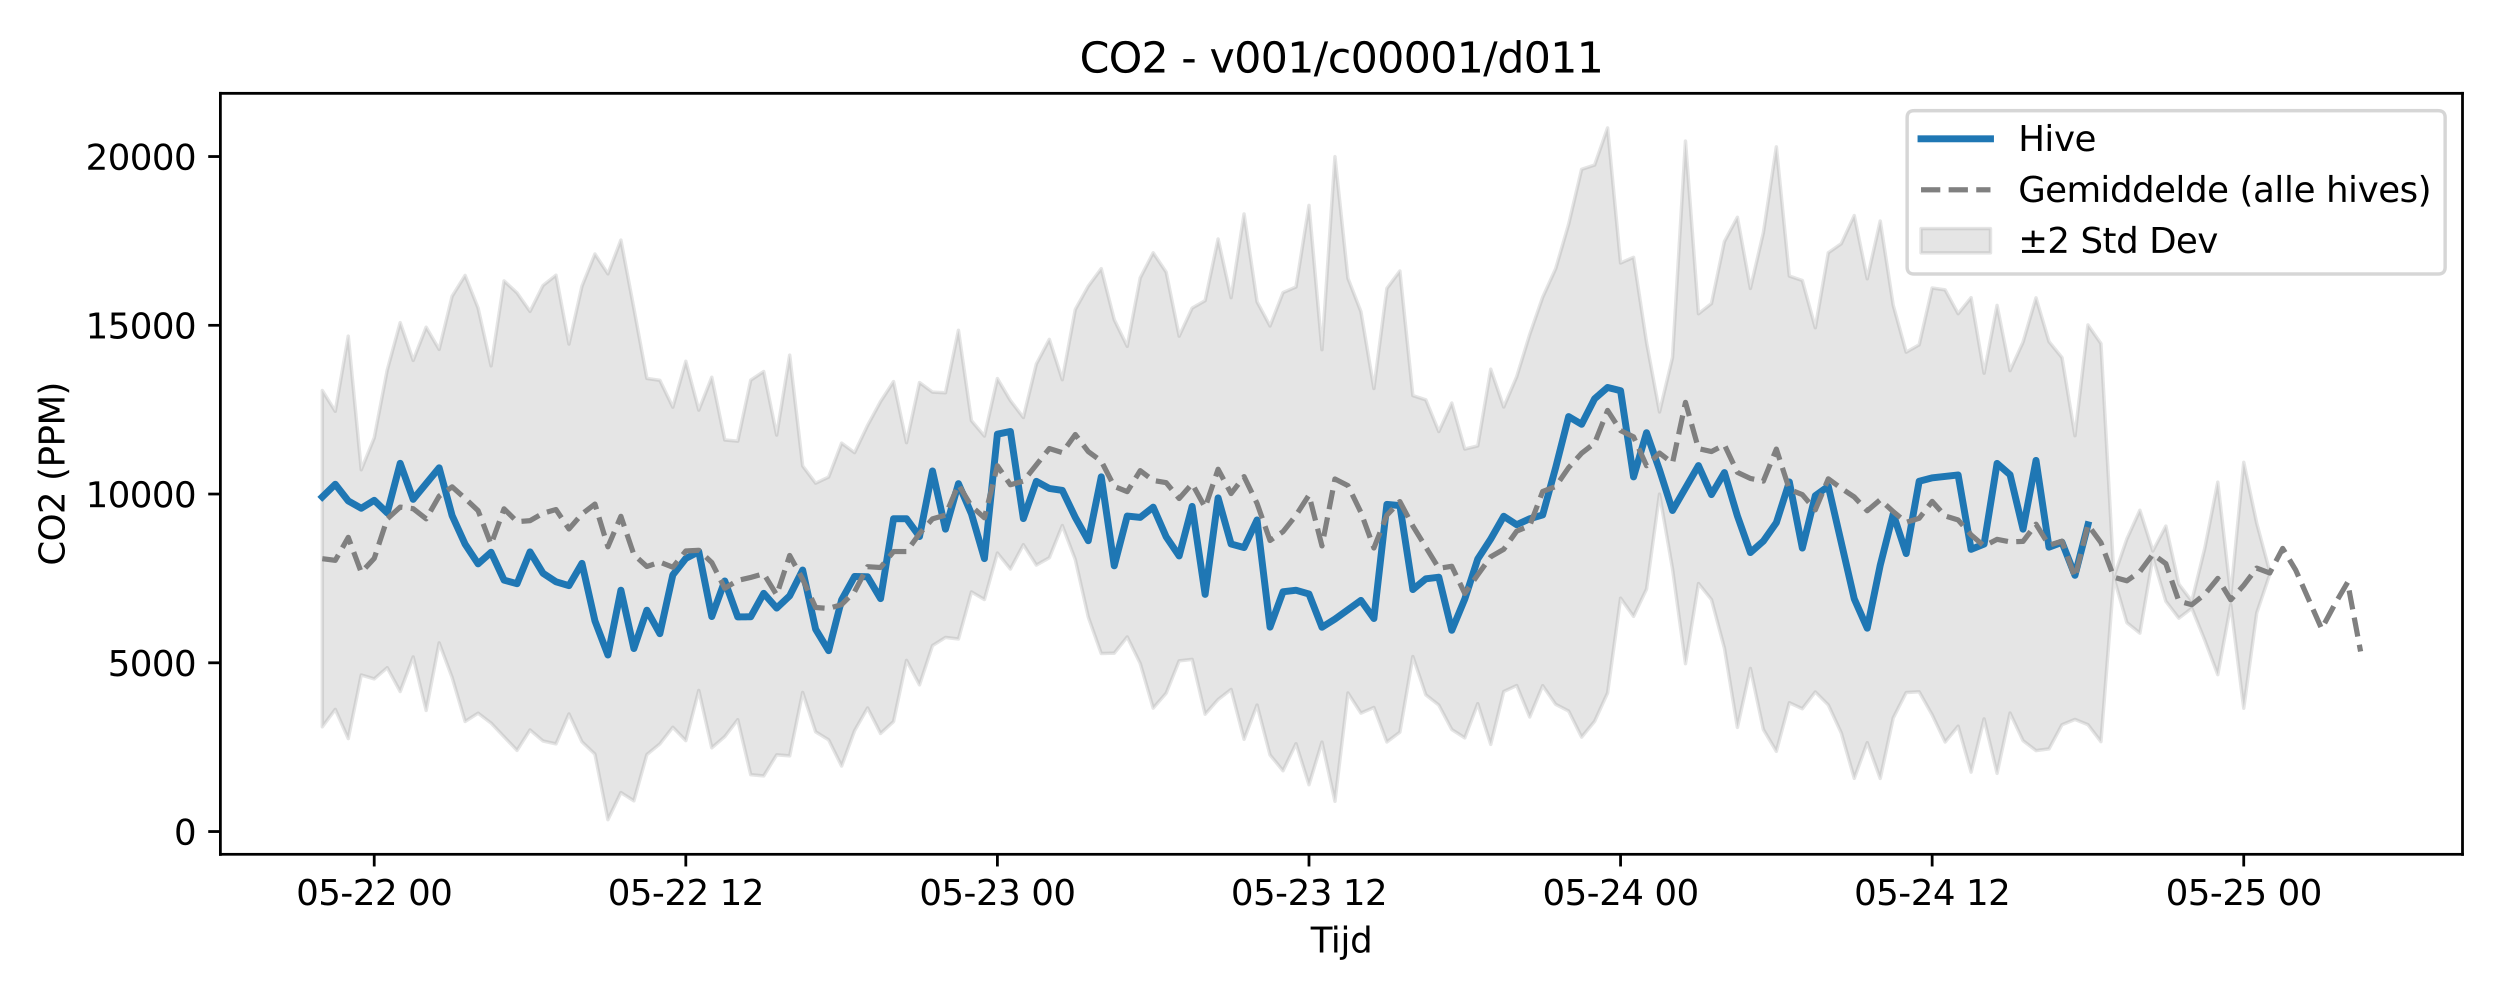 <?xml version="1.0" encoding="utf-8" standalone="no"?>
<!DOCTYPE svg PUBLIC "-//W3C//DTD SVG 1.1//EN"
  "http://www.w3.org/Graphics/SVG/1.1/DTD/svg11.dtd">
<svg xmlns:xlink="http://www.w3.org/1999/xlink" width="720pt" height="288pt" viewBox="0 0 720 288" xmlns="http://www.w3.org/2000/svg" version="1.1">
 <defs>
  <style type="text/css">*{stroke-linejoin: round; stroke-linecap: butt}</style>
 </defs>
 <g id="figure_1">
  <g id="patch_1">
   <path d="M 0 288 
L 720 288 
L 720 0 
L 0 0 
z
" style="fill: #ffffff"/>
  </g>
  <g id="axes_1">
   <g id="patch_2">
    <path d="M 63.47 246.04 
L 709.2 246.04 
L 709.2 26.88 
L 63.47 26.88 
z
" style="fill: #ffffff"/>
   </g>
   <g id="FillBetweenPolyCollection_1">
    <defs>
     <path id="m1adff0dd78" d="M 92.821 -175.531 
L 92.821 -78.671 
L 96.56 -83.704 
L 100.299 -75.28 
L 104.038 -93.603 
L 107.777 -92.474 
L 111.516 -95.704 
L 115.256 -88.832 
L 118.995 -98.805 
L 122.734 -83.381 
L 126.473 -102.851 
L 130.212 -92.892 
L 133.951 -80.215 
L 137.69 -82.6 
L 141.429 -79.746 
L 145.168 -75.806 
L 148.907 -71.879 
L 152.646 -77.77 
L 156.385 -74.588 
L 160.124 -73.757 
L 163.863 -82.393 
L 167.602 -74.367 
L 171.341 -70.794 
L 175.08 -51.922 
L 178.819 -59.736 
L 182.558 -57.352 
L 186.297 -70.682 
L 190.036 -73.752 
L 193.775 -78.546 
L 197.514 -74.696 
L 201.253 -89.16 
L 204.992 -72.623 
L 208.731 -75.848 
L 212.47 -80.729 
L 216.209 -64.885 
L 219.948 -64.534 
L 223.687 -70.606 
L 227.426 -70.311 
L 231.165 -88.585 
L 234.904 -77.234 
L 238.643 -74.918 
L 242.382 -67.379 
L 246.121 -77.561 
L 249.861 -84.107 
L 253.6 -76.758 
L 257.339 -80.193 
L 261.078 -97.823 
L 264.817 -90.753 
L 268.556 -102.062 
L 272.295 -104.413 
L 276.034 -103.967 
L 279.773 -117.516 
L 283.512 -115.334 
L 287.251 -128.72 
L 290.99 -124.115 
L 294.729 -131.13 
L 298.468 -125.253 
L 302.207 -127.374 
L 305.946 -136.649 
L 309.685 -126.833 
L 313.424 -110.297 
L 317.163 -99.789 
L 320.902 -99.887 
L 324.641 -104.56 
L 328.38 -96.937 
L 332.119 -84.067 
L 335.858 -88.368 
L 339.597 -97.671 
L 343.336 -98.095 
L 347.075 -82.301 
L 350.814 -86.532 
L 354.553 -89.443 
L 358.292 -75.077 
L 362.031 -84.943 
L 365.77 -70.569 
L 369.509 -66.021 
L 373.248 -73.811 
L 376.987 -61.994 
L 380.726 -74.276 
L 384.465 -57.217 
L 388.205 -88.426 
L 391.944 -82.622 
L 395.683 -84.246 
L 399.422 -74.307 
L 403.161 -77.131 
L 406.9 -98.934 
L 410.639 -87.881 
L 414.378 -84.935 
L 418.117 -77.892 
L 421.856 -75.486 
L 425.595 -85.343 
L 429.334 -73.614 
L 433.073 -88.835 
L 436.812 -90.568 
L 440.551 -81.504 
L 444.29 -90.526 
L 448.029 -85.151 
L 451.768 -83.223 
L 455.507 -75.711 
L 459.246 -80.262 
L 462.985 -88.435 
L 466.724 -115.727 
L 470.463 -110.481 
L 474.202 -118.349 
L 477.941 -145.697 
L 481.68 -124.224 
L 485.419 -96.854 
L 489.158 -119.948 
L 492.897 -115.328 
L 496.636 -101.324 
L 500.375 -78.5 
L 504.114 -95.487 
L 507.853 -77.907 
L 511.592 -71.615 
L 515.331 -85.613 
L 519.07 -83.876 
L 522.809 -88.714 
L 526.549 -84.982 
L 530.288 -76.927 
L 534.027 -63.832 
L 537.766 -74.112 
L 541.505 -63.802 
L 545.244 -81.213 
L 548.983 -88.549 
L 552.722 -88.763 
L 556.461 -82.133 
L 560.2 -74.3 
L 563.939 -78.859 
L 567.678 -65.63 
L 571.417 -80.968 
L 575.156 -65.281 
L 578.895 -82.646 
L 582.634 -74.686 
L 586.373 -71.826 
L 590.112 -72.318 
L 593.851 -79.274 
L 597.59 -80.8 
L 601.329 -79.29 
L 605.068 -74.401 
L 608.807 -121.565 
L 612.546 -108.666 
L 616.285 -105.657 
L 620.024 -127.446 
L 623.763 -114.843 
L 627.502 -109.959 
L 631.241 -112.826 
L 634.98 -103.618 
L 638.719 -93.692 
L 642.458 -113.854 
L 646.197 -84.024 
L 649.936 -111.465 
L 653.675 -122.534 
L 653.675 -123.423 
L 653.675 -123.423 
L 649.936 -137.297 
L 646.197 -154.86 
L 642.458 -116.649 
L 638.719 -149.142 
L 634.98 -130.092 
L 631.241 -114.87 
L 627.502 -119.782 
L 623.763 -136.488 
L 620.024 -129.315 
L 616.285 -141.048 
L 612.546 -132.794 
L 608.807 -121.932 
L 605.068 -189.071 
L 601.329 -194.421 
L 597.59 -162.509 
L 593.851 -185.016 
L 590.112 -189.607 
L 586.373 -202.223 
L 582.634 -189.466 
L 578.895 -181.244 
L 575.156 -200.057 
L 571.417 -180.513 
L 567.678 -202.275 
L 563.939 -197.65 
L 560.2 -204.522 
L 556.461 -205.061 
L 552.722 -188.7 
L 548.983 -186.578 
L 545.244 -200.111 
L 541.505 -224.345 
L 537.766 -207.702 
L 534.027 -225.922 
L 530.288 -217.811 
L 526.549 -215.208 
L 522.809 -193.611 
L 519.07 -207.219 
L 515.331 -208.5 
L 511.592 -245.71 
L 507.853 -220.992 
L 504.114 -204.922 
L 500.375 -225.43 
L 496.636 -218.44 
L 492.897 -200.582 
L 489.158 -197.637 
L 485.419 -247.381 
L 481.68 -185.048 
L 477.941 -169.343 
L 474.202 -189.403 
L 470.463 -213.897 
L 466.724 -212.252 
L 462.985 -251.158 
L 459.246 -240.471 
L 455.507 -239.238 
L 451.768 -223.418 
L 448.029 -210.61 
L 444.29 -202.378 
L 440.551 -191.649 
L 436.812 -179.508 
L 433.073 -170.775 
L 429.334 -181.683 
L 425.595 -159.59 
L 421.856 -158.675 
L 418.117 -171.934 
L 414.378 -163.715 
L 410.639 -172.85 
L 406.9 -174.068 
L 403.161 -209.95 
L 399.422 -204.952 
L 395.683 -176.105 
L 391.944 -198.254 
L 388.205 -207.861 
L 384.465 -242.881 
L 380.726 -187.279 
L 376.987 -228.859 
L 373.248 -205.356 
L 369.509 -203.739 
L 365.77 -194.116 
L 362.031 -201.096 
L 358.292 -226.389 
L 354.553 -202.268 
L 350.814 -219.178 
L 347.075 -201.416 
L 343.336 -199.268 
L 339.597 -191.182 
L 335.858 -209.63 
L 332.119 -215.194 
L 328.38 -207.966 
L 324.641 -188.249 
L 320.902 -195.934 
L 317.163 -210.632 
L 313.424 -205.586 
L 309.685 -198.877 
L 305.946 -178.644 
L 302.207 -190.266 
L 298.468 -183.154 
L 294.729 -167.751 
L 290.99 -172.658 
L 287.251 -178.978 
L 283.512 -162.413 
L 279.773 -166.862 
L 276.034 -192.885 
L 272.295 -174.883 
L 268.556 -175.073 
L 264.817 -177.836 
L 261.078 -160.501 
L 257.339 -178.107 
L 253.6 -172.365 
L 249.861 -165.47 
L 246.121 -157.635 
L 242.382 -160.382 
L 238.643 -150.612 
L 234.904 -148.842 
L 231.165 -153.807 
L 227.426 -185.73 
L 223.687 -162.692 
L 219.948 -181.012 
L 216.209 -178.515 
L 212.47 -160.952 
L 208.731 -161.293 
L 204.992 -179.355 
L 201.253 -169.874 
L 197.514 -183.955 
L 193.775 -170.736 
L 190.036 -178.473 
L 186.297 -179.017 
L 182.558 -199.168 
L 178.819 -218.86 
L 175.08 -209.129 
L 171.341 -214.854 
L 167.602 -205.565 
L 163.863 -188.914 
L 160.124 -208.742 
L 156.385 -205.779 
L 152.646 -198.317 
L 148.907 -203.648 
L 145.168 -207.104 
L 141.429 -182.628 
L 137.69 -199.283 
L 133.951 -208.687 
L 130.212 -202.689 
L 126.473 -187.372 
L 122.734 -193.764 
L 118.995 -184.204 
L 115.256 -195.085 
L 111.516 -181.394 
L 107.777 -161.899 
L 104.038 -152.706 
L 100.299 -191.201 
L 96.56 -169.536 
L 92.821 -175.531 
z
" style="stroke: #808080; stroke-opacity: 0.2"/>
    </defs>
    <g clip-path="url(#pdb50a39bcc)">
     <use xlink:href="#m1adff0dd78" x="0" y="288" style="fill: #808080; fill-opacity: 0.2; stroke: #808080; stroke-opacity: 0.2"/>
    </g>
   </g>
   <g id="matplotlib.axis_1">
    <g id="xtick_1">
     <g id="line2d_1">
      <defs>
       <path id="md7eea455eb" d="M 0 0 
L 0 3.5 
" style="stroke: #000000; stroke-width: 0.8"/>
      </defs>
      <g>
       <use xlink:href="#md7eea455eb" x="107.777" y="246.04" style="stroke: #000000; stroke-width: 0.8"/>
      </g>
     </g>
     <g id="text_1">
      <!-- 05-22 00 -->
      <g transform="translate(85.297 260.638) scale(0.1 -0.1)">
       <defs>
        <path id="DejaVuSans-30" d="M 2034 4250 
Q 1547 4250 1301 3770 
Q 1056 3291 1056 2328 
Q 1056 1369 1301 889 
Q 1547 409 2034 409 
Q 2525 409 2770 889 
Q 3016 1369 3016 2328 
Q 3016 3291 2770 3770 
Q 2525 4250 2034 4250 
z
M 2034 4750 
Q 2819 4750 3233 4129 
Q 3647 3509 3647 2328 
Q 3647 1150 3233 529 
Q 2819 -91 2034 -91 
Q 1250 -91 836 529 
Q 422 1150 422 2328 
Q 422 3509 836 4129 
Q 1250 4750 2034 4750 
z
" transform="scale(0.016)"/>
        <path id="DejaVuSans-35" d="M 691 4666 
L 3169 4666 
L 3169 4134 
L 1269 4134 
L 1269 2991 
Q 1406 3038 1543 3061 
Q 1681 3084 1819 3084 
Q 2600 3084 3056 2656 
Q 3513 2228 3513 1497 
Q 3513 744 3044 326 
Q 2575 -91 1722 -91 
Q 1428 -91 1123 -41 
Q 819 9 494 109 
L 494 744 
Q 775 591 1075 516 
Q 1375 441 1709 441 
Q 2250 441 2565 725 
Q 2881 1009 2881 1497 
Q 2881 1984 2565 2268 
Q 2250 2553 1709 2553 
Q 1456 2553 1204 2497 
Q 953 2441 691 2322 
L 691 4666 
z
" transform="scale(0.016)"/>
        <path id="DejaVuSans-2d" d="M 313 2009 
L 1997 2009 
L 1997 1497 
L 313 1497 
L 313 2009 
z
" transform="scale(0.016)"/>
        <path id="DejaVuSans-32" d="M 1228 531 
L 3431 531 
L 3431 0 
L 469 0 
L 469 531 
Q 828 903 1448 1529 
Q 2069 2156 2228 2338 
Q 2531 2678 2651 2914 
Q 2772 3150 2772 3378 
Q 2772 3750 2511 3984 
Q 2250 4219 1831 4219 
Q 1534 4219 1204 4116 
Q 875 4013 500 3803 
L 500 4441 
Q 881 4594 1212 4672 
Q 1544 4750 1819 4750 
Q 2544 4750 2975 4387 
Q 3406 4025 3406 3419 
Q 3406 3131 3298 2873 
Q 3191 2616 2906 2266 
Q 2828 2175 2409 1742 
Q 1991 1309 1228 531 
z
" transform="scale(0.016)"/>
        <path id="DejaVuSans-20" transform="scale(0.016)"/>
       </defs>
       <use xlink:href="#DejaVuSans-30"/>
       <use xlink:href="#DejaVuSans-35" transform="translate(63.623 0)"/>
       <use xlink:href="#DejaVuSans-2d" transform="translate(127.246 0)"/>
       <use xlink:href="#DejaVuSans-32" transform="translate(163.33 0)"/>
       <use xlink:href="#DejaVuSans-32" transform="translate(226.953 0)"/>
       <use xlink:href="#DejaVuSans-20" transform="translate(290.576 0)"/>
       <use xlink:href="#DejaVuSans-30" transform="translate(322.363 0)"/>
       <use xlink:href="#DejaVuSans-30" transform="translate(385.986 0)"/>
      </g>
     </g>
    </g>
    <g id="xtick_2">
     <g id="line2d_2">
      <g>
       <use xlink:href="#md7eea455eb" x="197.514" y="246.04" style="stroke: #000000; stroke-width: 0.8"/>
      </g>
     </g>
     <g id="text_2">
      <!-- 05-22 12 -->
      <g transform="translate(175.034 260.638) scale(0.1 -0.1)">
       <defs>
        <path id="DejaVuSans-31" d="M 794 531 
L 1825 531 
L 1825 4091 
L 703 3866 
L 703 4441 
L 1819 4666 
L 2450 4666 
L 2450 531 
L 3481 531 
L 3481 0 
L 794 0 
L 794 531 
z
" transform="scale(0.016)"/>
       </defs>
       <use xlink:href="#DejaVuSans-30"/>
       <use xlink:href="#DejaVuSans-35" transform="translate(63.623 0)"/>
       <use xlink:href="#DejaVuSans-2d" transform="translate(127.246 0)"/>
       <use xlink:href="#DejaVuSans-32" transform="translate(163.33 0)"/>
       <use xlink:href="#DejaVuSans-32" transform="translate(226.953 0)"/>
       <use xlink:href="#DejaVuSans-20" transform="translate(290.576 0)"/>
       <use xlink:href="#DejaVuSans-31" transform="translate(322.363 0)"/>
       <use xlink:href="#DejaVuSans-32" transform="translate(385.986 0)"/>
      </g>
     </g>
    </g>
    <g id="xtick_3">
     <g id="line2d_3">
      <g>
       <use xlink:href="#md7eea455eb" x="287.251" y="246.04" style="stroke: #000000; stroke-width: 0.8"/>
      </g>
     </g>
     <g id="text_3">
      <!-- 05-23 00 -->
      <g transform="translate(264.77 260.638) scale(0.1 -0.1)">
       <defs>
        <path id="DejaVuSans-33" d="M 2597 2516 
Q 3050 2419 3304 2112 
Q 3559 1806 3559 1356 
Q 3559 666 3084 287 
Q 2609 -91 1734 -91 
Q 1441 -91 1130 -33 
Q 819 25 488 141 
L 488 750 
Q 750 597 1062 519 
Q 1375 441 1716 441 
Q 2309 441 2620 675 
Q 2931 909 2931 1356 
Q 2931 1769 2642 2001 
Q 2353 2234 1838 2234 
L 1294 2234 
L 1294 2753 
L 1863 2753 
Q 2328 2753 2575 2939 
Q 2822 3125 2822 3475 
Q 2822 3834 2567 4026 
Q 2313 4219 1838 4219 
Q 1578 4219 1281 4162 
Q 984 4106 628 3988 
L 628 4550 
Q 988 4650 1302 4700 
Q 1616 4750 1894 4750 
Q 2613 4750 3031 4423 
Q 3450 4097 3450 3541 
Q 3450 3153 3228 2886 
Q 3006 2619 2597 2516 
z
" transform="scale(0.016)"/>
       </defs>
       <use xlink:href="#DejaVuSans-30"/>
       <use xlink:href="#DejaVuSans-35" transform="translate(63.623 0)"/>
       <use xlink:href="#DejaVuSans-2d" transform="translate(127.246 0)"/>
       <use xlink:href="#DejaVuSans-32" transform="translate(163.33 0)"/>
       <use xlink:href="#DejaVuSans-33" transform="translate(226.953 0)"/>
       <use xlink:href="#DejaVuSans-20" transform="translate(290.576 0)"/>
       <use xlink:href="#DejaVuSans-30" transform="translate(322.363 0)"/>
       <use xlink:href="#DejaVuSans-30" transform="translate(385.986 0)"/>
      </g>
     </g>
    </g>
    <g id="xtick_4">
     <g id="line2d_4">
      <g>
       <use xlink:href="#md7eea455eb" x="376.987" y="246.04" style="stroke: #000000; stroke-width: 0.8"/>
      </g>
     </g>
     <g id="text_4">
      <!-- 05-23 12 -->
      <g transform="translate(354.507 260.638) scale(0.1 -0.1)">
       <use xlink:href="#DejaVuSans-30"/>
       <use xlink:href="#DejaVuSans-35" transform="translate(63.623 0)"/>
       <use xlink:href="#DejaVuSans-2d" transform="translate(127.246 0)"/>
       <use xlink:href="#DejaVuSans-32" transform="translate(163.33 0)"/>
       <use xlink:href="#DejaVuSans-33" transform="translate(226.953 0)"/>
       <use xlink:href="#DejaVuSans-20" transform="translate(290.576 0)"/>
       <use xlink:href="#DejaVuSans-31" transform="translate(322.363 0)"/>
       <use xlink:href="#DejaVuSans-32" transform="translate(385.986 0)"/>
      </g>
     </g>
    </g>
    <g id="xtick_5">
     <g id="line2d_5">
      <g>
       <use xlink:href="#md7eea455eb" x="466.724" y="246.04" style="stroke: #000000; stroke-width: 0.8"/>
      </g>
     </g>
     <g id="text_5">
      <!-- 05-24 00 -->
      <g transform="translate(444.244 260.638) scale(0.1 -0.1)">
       <defs>
        <path id="DejaVuSans-34" d="M 2419 4116 
L 825 1625 
L 2419 1625 
L 2419 4116 
z
M 2253 4666 
L 3047 4666 
L 3047 1625 
L 3713 1625 
L 3713 1100 
L 3047 1100 
L 3047 0 
L 2419 0 
L 2419 1100 
L 313 1100 
L 313 1709 
L 2253 4666 
z
" transform="scale(0.016)"/>
       </defs>
       <use xlink:href="#DejaVuSans-30"/>
       <use xlink:href="#DejaVuSans-35" transform="translate(63.623 0)"/>
       <use xlink:href="#DejaVuSans-2d" transform="translate(127.246 0)"/>
       <use xlink:href="#DejaVuSans-32" transform="translate(163.33 0)"/>
       <use xlink:href="#DejaVuSans-34" transform="translate(226.953 0)"/>
       <use xlink:href="#DejaVuSans-20" transform="translate(290.576 0)"/>
       <use xlink:href="#DejaVuSans-30" transform="translate(322.363 0)"/>
       <use xlink:href="#DejaVuSans-30" transform="translate(385.986 0)"/>
      </g>
     </g>
    </g>
    <g id="xtick_6">
     <g id="line2d_6">
      <g>
       <use xlink:href="#md7eea455eb" x="556.461" y="246.04" style="stroke: #000000; stroke-width: 0.8"/>
      </g>
     </g>
     <g id="text_6">
      <!-- 05-24 12 -->
      <g transform="translate(533.98 260.638) scale(0.1 -0.1)">
       <use xlink:href="#DejaVuSans-30"/>
       <use xlink:href="#DejaVuSans-35" transform="translate(63.623 0)"/>
       <use xlink:href="#DejaVuSans-2d" transform="translate(127.246 0)"/>
       <use xlink:href="#DejaVuSans-32" transform="translate(163.33 0)"/>
       <use xlink:href="#DejaVuSans-34" transform="translate(226.953 0)"/>
       <use xlink:href="#DejaVuSans-20" transform="translate(290.576 0)"/>
       <use xlink:href="#DejaVuSans-31" transform="translate(322.363 0)"/>
       <use xlink:href="#DejaVuSans-32" transform="translate(385.986 0)"/>
      </g>
     </g>
    </g>
    <g id="xtick_7">
     <g id="line2d_7">
      <g>
       <use xlink:href="#md7eea455eb" x="646.197" y="246.04" style="stroke: #000000; stroke-width: 0.8"/>
      </g>
     </g>
     <g id="text_7">
      <!-- 05-25 00 -->
      <g transform="translate(623.717 260.638) scale(0.1 -0.1)">
       <use xlink:href="#DejaVuSans-30"/>
       <use xlink:href="#DejaVuSans-35" transform="translate(63.623 0)"/>
       <use xlink:href="#DejaVuSans-2d" transform="translate(127.246 0)"/>
       <use xlink:href="#DejaVuSans-32" transform="translate(163.33 0)"/>
       <use xlink:href="#DejaVuSans-35" transform="translate(226.953 0)"/>
       <use xlink:href="#DejaVuSans-20" transform="translate(290.576 0)"/>
       <use xlink:href="#DejaVuSans-30" transform="translate(322.363 0)"/>
       <use xlink:href="#DejaVuSans-30" transform="translate(385.986 0)"/>
      </g>
     </g>
    </g>
    <g id="text_8">
     <!-- Tijd -->
     <g transform="translate(377.485 274.317) scale(0.1 -0.1)">
      <defs>
       <path id="DejaVuSans-54" d="M -19 4666 
L 3928 4666 
L 3928 4134 
L 2272 4134 
L 2272 0 
L 1638 0 
L 1638 4134 
L -19 4134 
L -19 4666 
z
" transform="scale(0.016)"/>
       <path id="DejaVuSans-69" d="M 603 3500 
L 1178 3500 
L 1178 0 
L 603 0 
L 603 3500 
z
M 603 4863 
L 1178 4863 
L 1178 4134 
L 603 4134 
L 603 4863 
z
" transform="scale(0.016)"/>
       <path id="DejaVuSans-6a" d="M 603 3500 
L 1178 3500 
L 1178 -63 
Q 1178 -731 923 -1031 
Q 669 -1331 103 -1331 
L -116 -1331 
L -116 -844 
L 38 -844 
Q 366 -844 484 -692 
Q 603 -541 603 -63 
L 603 3500 
z
M 603 4863 
L 1178 4863 
L 1178 4134 
L 603 4134 
L 603 4863 
z
" transform="scale(0.016)"/>
       <path id="DejaVuSans-64" d="M 2906 2969 
L 2906 4863 
L 3481 4863 
L 3481 0 
L 2906 0 
L 2906 525 
Q 2725 213 2448 61 
Q 2172 -91 1784 -91 
Q 1150 -91 751 415 
Q 353 922 353 1747 
Q 353 2572 751 3078 
Q 1150 3584 1784 3584 
Q 2172 3584 2448 3432 
Q 2725 3281 2906 2969 
z
M 947 1747 
Q 947 1113 1208 752 
Q 1469 391 1925 391 
Q 2381 391 2643 752 
Q 2906 1113 2906 1747 
Q 2906 2381 2643 2742 
Q 2381 3103 1925 3103 
Q 1469 3103 1208 2742 
Q 947 2381 947 1747 
z
" transform="scale(0.016)"/>
      </defs>
      <use xlink:href="#DejaVuSans-54"/>
      <use xlink:href="#DejaVuSans-69" transform="translate(57.959 0)"/>
      <use xlink:href="#DejaVuSans-6a" transform="translate(85.742 0)"/>
      <use xlink:href="#DejaVuSans-64" transform="translate(113.525 0)"/>
     </g>
    </g>
   </g>
   <g id="matplotlib.axis_2">
    <g id="ytick_1">
     <g id="line2d_8">
      <defs>
       <path id="ma90f50cdf8" d="M 0 0 
L -3.5 0 
" style="stroke: #000000; stroke-width: 0.8"/>
      </defs>
      <g>
       <use xlink:href="#ma90f50cdf8" x="63.47" y="239.479" style="stroke: #000000; stroke-width: 0.8"/>
      </g>
     </g>
     <g id="text_9">
      <!-- 0 -->
      <g transform="translate(50.108 243.278) scale(0.1 -0.1)">
       <use xlink:href="#DejaVuSans-30"/>
      </g>
     </g>
    </g>
    <g id="ytick_2">
     <g id="line2d_9">
      <g>
       <use xlink:href="#ma90f50cdf8" x="63.47" y="190.881" style="stroke: #000000; stroke-width: 0.8"/>
      </g>
     </g>
     <g id="text_10">
      <!-- 5000 -->
      <g transform="translate(31.02 194.68) scale(0.1 -0.1)">
       <use xlink:href="#DejaVuSans-35"/>
       <use xlink:href="#DejaVuSans-30" transform="translate(63.623 0)"/>
       <use xlink:href="#DejaVuSans-30" transform="translate(127.246 0)"/>
       <use xlink:href="#DejaVuSans-30" transform="translate(190.869 0)"/>
      </g>
     </g>
    </g>
    <g id="ytick_3">
     <g id="line2d_10">
      <g>
       <use xlink:href="#ma90f50cdf8" x="63.47" y="142.283" style="stroke: #000000; stroke-width: 0.8"/>
      </g>
     </g>
     <g id="text_11">
      <!-- 10000 -->
      <g transform="translate(24.657 146.082) scale(0.1 -0.1)">
       <use xlink:href="#DejaVuSans-31"/>
       <use xlink:href="#DejaVuSans-30" transform="translate(63.623 0)"/>
       <use xlink:href="#DejaVuSans-30" transform="translate(127.246 0)"/>
       <use xlink:href="#DejaVuSans-30" transform="translate(190.869 0)"/>
       <use xlink:href="#DejaVuSans-30" transform="translate(254.492 0)"/>
      </g>
     </g>
    </g>
    <g id="ytick_4">
     <g id="line2d_11">
      <g>
       <use xlink:href="#ma90f50cdf8" x="63.47" y="93.684" style="stroke: #000000; stroke-width: 0.8"/>
      </g>
     </g>
     <g id="text_12">
      <!-- 15000 -->
      <g transform="translate(24.657 97.484) scale(0.1 -0.1)">
       <use xlink:href="#DejaVuSans-31"/>
       <use xlink:href="#DejaVuSans-35" transform="translate(63.623 0)"/>
       <use xlink:href="#DejaVuSans-30" transform="translate(127.246 0)"/>
       <use xlink:href="#DejaVuSans-30" transform="translate(190.869 0)"/>
       <use xlink:href="#DejaVuSans-30" transform="translate(254.492 0)"/>
      </g>
     </g>
    </g>
    <g id="ytick_5">
     <g id="line2d_12">
      <g>
       <use xlink:href="#ma90f50cdf8" x="63.47" y="45.086" style="stroke: #000000; stroke-width: 0.8"/>
      </g>
     </g>
     <g id="text_13">
      <!-- 20000 -->
      <g transform="translate(24.657 48.885) scale(0.1 -0.1)">
       <use xlink:href="#DejaVuSans-32"/>
       <use xlink:href="#DejaVuSans-30" transform="translate(63.623 0)"/>
       <use xlink:href="#DejaVuSans-30" transform="translate(127.246 0)"/>
       <use xlink:href="#DejaVuSans-30" transform="translate(190.869 0)"/>
       <use xlink:href="#DejaVuSans-30" transform="translate(254.492 0)"/>
      </g>
     </g>
    </g>
    <g id="text_14">
     <!-- CO2 (PPM) -->
     <g transform="translate(18.578 162.903) rotate(-90) scale(0.1 -0.1)">
      <defs>
       <path id="DejaVuSans-43" d="M 4122 4306 
L 4122 3641 
Q 3803 3938 3442 4084 
Q 3081 4231 2675 4231 
Q 1875 4231 1450 3742 
Q 1025 3253 1025 2328 
Q 1025 1406 1450 917 
Q 1875 428 2675 428 
Q 3081 428 3442 575 
Q 3803 722 4122 1019 
L 4122 359 
Q 3791 134 3420 21 
Q 3050 -91 2638 -91 
Q 1578 -91 968 557 
Q 359 1206 359 2328 
Q 359 3453 968 4101 
Q 1578 4750 2638 4750 
Q 3056 4750 3426 4639 
Q 3797 4528 4122 4306 
z
" transform="scale(0.016)"/>
       <path id="DejaVuSans-4f" d="M 2522 4238 
Q 1834 4238 1429 3725 
Q 1025 3213 1025 2328 
Q 1025 1447 1429 934 
Q 1834 422 2522 422 
Q 3209 422 3611 934 
Q 4013 1447 4013 2328 
Q 4013 3213 3611 3725 
Q 3209 4238 2522 4238 
z
M 2522 4750 
Q 3503 4750 4090 4092 
Q 4678 3434 4678 2328 
Q 4678 1225 4090 567 
Q 3503 -91 2522 -91 
Q 1538 -91 948 565 
Q 359 1222 359 2328 
Q 359 3434 948 4092 
Q 1538 4750 2522 4750 
z
" transform="scale(0.016)"/>
       <path id="DejaVuSans-28" d="M 1984 4856 
Q 1566 4138 1362 3434 
Q 1159 2731 1159 2009 
Q 1159 1288 1364 580 
Q 1569 -128 1984 -844 
L 1484 -844 
Q 1016 -109 783 600 
Q 550 1309 550 2009 
Q 550 2706 781 3412 
Q 1013 4119 1484 4856 
L 1984 4856 
z
" transform="scale(0.016)"/>
       <path id="DejaVuSans-50" d="M 1259 4147 
L 1259 2394 
L 2053 2394 
Q 2494 2394 2734 2622 
Q 2975 2850 2975 3272 
Q 2975 3691 2734 3919 
Q 2494 4147 2053 4147 
L 1259 4147 
z
M 628 4666 
L 2053 4666 
Q 2838 4666 3239 4311 
Q 3641 3956 3641 3272 
Q 3641 2581 3239 2228 
Q 2838 1875 2053 1875 
L 1259 1875 
L 1259 0 
L 628 0 
L 628 4666 
z
" transform="scale(0.016)"/>
       <path id="DejaVuSans-4d" d="M 628 4666 
L 1569 4666 
L 2759 1491 
L 3956 4666 
L 4897 4666 
L 4897 0 
L 4281 0 
L 4281 4097 
L 3078 897 
L 2444 897 
L 1241 4097 
L 1241 0 
L 628 0 
L 628 4666 
z
" transform="scale(0.016)"/>
       <path id="DejaVuSans-29" d="M 513 4856 
L 1013 4856 
Q 1481 4119 1714 3412 
Q 1947 2706 1947 2009 
Q 1947 1309 1714 600 
Q 1481 -109 1013 -844 
L 513 -844 
Q 928 -128 1133 580 
Q 1338 1288 1338 2009 
Q 1338 2731 1133 3434 
Q 928 4138 513 4856 
z
" transform="scale(0.016)"/>
      </defs>
      <use xlink:href="#DejaVuSans-43"/>
      <use xlink:href="#DejaVuSans-4f" transform="translate(69.824 0)"/>
      <use xlink:href="#DejaVuSans-32" transform="translate(148.535 0)"/>
      <use xlink:href="#DejaVuSans-20" transform="translate(212.158 0)"/>
      <use xlink:href="#DejaVuSans-28" transform="translate(243.945 0)"/>
      <use xlink:href="#DejaVuSans-50" transform="translate(282.959 0)"/>
      <use xlink:href="#DejaVuSans-50" transform="translate(343.262 0)"/>
      <use xlink:href="#DejaVuSans-4d" transform="translate(403.564 0)"/>
      <use xlink:href="#DejaVuSans-29" transform="translate(489.844 0)"/>
     </g>
    </g>
   </g>
   <g id="line2d_13">
    <path d="M 92.821 143.119 
L 96.56 139.474 
L 100.299 144.269 
L 104.038 146.381 
L 107.777 144.091 
L 111.516 147.703 
L 115.256 133.438 
L 118.995 143.809 
L 126.473 134.735 
L 130.212 148.507 
L 133.951 156.72 
L 137.69 162.388 
L 141.429 159.052 
L 145.168 167.078 
L 148.907 168.108 
L 152.646 158.945 
L 156.385 165.095 
L 160.124 167.554 
L 163.863 168.668 
L 167.602 162.25 
L 171.341 178.809 
L 175.08 188.639 
L 178.819 169.984 
L 182.558 186.779 
L 186.297 175.744 
L 190.036 182.503 
L 193.775 165.565 
L 197.514 160.818 
L 201.253 158.884 
L 204.992 177.565 
L 208.731 167.327 
L 212.47 177.675 
L 216.209 177.633 
L 219.948 170.884 
L 223.687 175.125 
L 227.426 171.6 
L 231.165 164.176 
L 234.904 181.22 
L 238.643 187.392 
L 242.382 172.773 
L 246.121 166.018 
L 249.861 166.109 
L 253.6 172.401 
L 257.339 149.391 
L 261.078 149.394 
L 264.817 154.523 
L 268.556 135.638 
L 272.295 152.398 
L 276.034 139.292 
L 279.773 147.982 
L 283.512 160.88 
L 287.251 125.034 
L 290.99 124.269 
L 294.729 149.352 
L 298.468 138.628 
L 302.207 140.676 
L 305.946 141.23 
L 309.685 149.015 
L 313.424 155.725 
L 317.163 137.331 
L 320.902 162.956 
L 324.641 148.62 
L 328.38 149.009 
L 332.119 146.064 
L 335.858 154.601 
L 339.597 160.113 
L 343.336 145.845 
L 347.075 171.179 
L 350.814 143.397 
L 354.553 156.673 
L 358.292 157.695 
L 362.031 149.752 
L 365.77 180.607 
L 369.509 170.424 
L 373.248 169.993 
L 376.987 171.072 
L 380.726 180.651 
L 384.465 178.299 
L 391.944 172.914 
L 395.683 178.129 
L 399.422 145.262 
L 403.161 145.607 
L 406.9 169.794 
L 410.639 166.698 
L 414.378 166.238 
L 418.117 181.521 
L 421.856 172.525 
L 425.595 160.996 
L 429.334 155.229 
L 433.073 148.688 
L 436.812 151.124 
L 440.551 149.404 
L 444.29 148.299 
L 448.029 134.679 
L 451.768 119.976 
L 455.507 122.195 
L 459.246 114.847 
L 462.985 111.591 
L 466.724 112.524 
L 470.463 137.348 
L 474.202 124.625 
L 477.941 135.336 
L 481.68 147.023 
L 489.158 134.089 
L 492.897 142.441 
L 496.636 136.106 
L 500.375 148.6 
L 504.114 159.137 
L 507.853 155.832 
L 511.592 150.525 
L 515.331 138.8 
L 519.07 157.844 
L 522.809 142.759 
L 526.549 140.057 
L 534.027 172.482 
L 537.766 180.918 
L 541.505 162.781 
L 545.244 148.037 
L 548.983 159.428 
L 552.722 138.602 
L 556.461 137.622 
L 563.939 136.791 
L 567.678 158.213 
L 571.417 156.692 
L 575.156 133.462 
L 578.895 136.733 
L 582.634 152.401 
L 586.373 132.597 
L 590.112 157.591 
L 593.851 156.187 
L 597.59 165.688 
L 601.329 151.147 
L 601.329 151.147 
" clip-path="url(#pdb50a39bcc)" style="fill: none; stroke: #1f77b4; stroke-width: 2; stroke-linecap: square"/>
   </g>
   <g id="line2d_14">
    <path d="M 92.821 160.899 
L 96.56 161.38 
L 100.299 154.759 
L 104.038 164.846 
L 107.777 160.814 
L 111.516 149.451 
L 115.256 146.042 
L 118.995 146.495 
L 122.734 149.427 
L 126.473 142.889 
L 130.212 140.209 
L 133.951 143.549 
L 137.69 147.058 
L 141.429 156.813 
L 145.168 146.545 
L 148.907 150.237 
L 152.646 149.956 
L 156.385 147.816 
L 160.124 146.751 
L 163.863 152.346 
L 167.602 148.034 
L 171.341 145.176 
L 175.08 157.475 
L 178.819 148.702 
L 182.558 159.74 
L 186.297 163.151 
L 190.036 161.887 
L 193.775 163.359 
L 197.514 158.675 
L 201.253 158.483 
L 204.992 162.011 
L 208.731 169.43 
L 212.47 167.16 
L 216.209 166.3 
L 219.948 165.227 
L 223.687 171.351 
L 227.426 159.98 
L 231.165 166.804 
L 234.904 174.962 
L 238.643 175.235 
L 242.382 174.12 
L 246.121 170.402 
L 249.861 163.212 
L 253.6 163.439 
L 257.339 158.85 
L 261.078 158.838 
L 264.817 153.705 
L 268.556 149.433 
L 272.295 148.352 
L 276.034 139.574 
L 279.773 145.811 
L 283.512 149.126 
L 287.251 134.151 
L 290.99 139.614 
L 294.729 138.56 
L 302.207 129.18 
L 305.946 130.354 
L 309.685 125.145 
L 313.424 130.059 
L 317.163 132.79 
L 320.902 140.09 
L 324.641 141.596 
L 328.38 135.548 
L 332.119 138.37 
L 335.858 139.001 
L 339.597 143.574 
L 343.336 139.318 
L 347.075 146.141 
L 350.814 135.145 
L 354.553 142.144 
L 358.292 137.267 
L 362.031 144.98 
L 365.77 155.657 
L 369.509 153.12 
L 373.248 148.416 
L 376.987 142.574 
L 380.726 157.223 
L 384.465 137.951 
L 388.205 139.857 
L 391.944 147.562 
L 395.683 157.824 
L 399.422 148.37 
L 403.161 144.459 
L 406.9 151.499 
L 414.378 163.675 
L 418.117 163.087 
L 421.856 170.919 
L 425.595 165.534 
L 429.334 160.352 
L 433.073 158.195 
L 436.812 152.962 
L 440.551 151.423 
L 444.29 141.548 
L 448.029 140.12 
L 451.768 134.679 
L 455.507 130.526 
L 459.246 127.634 
L 462.985 118.203 
L 466.724 124.01 
L 470.463 125.811 
L 474.202 134.124 
L 477.941 130.48 
L 481.68 133.364 
L 485.419 115.883 
L 489.158 129.207 
L 492.897 130.045 
L 496.636 128.118 
L 500.375 136.035 
L 504.114 137.796 
L 507.853 138.551 
L 511.592 129.338 
L 515.331 140.944 
L 519.07 142.452 
L 522.809 146.838 
L 526.549 137.905 
L 530.288 140.631 
L 534.027 143.123 
L 537.766 147.093 
L 541.505 143.926 
L 545.244 147.338 
L 548.983 150.437 
L 552.722 149.268 
L 556.461 144.403 
L 560.2 148.589 
L 563.939 149.746 
L 567.678 154.048 
L 571.417 157.26 
L 575.156 155.331 
L 578.895 156.055 
L 582.634 155.924 
L 586.373 150.976 
L 590.112 157.038 
L 593.851 155.855 
L 597.59 166.345 
L 601.329 151.144 
L 605.068 156.264 
L 608.807 166.251 
L 612.546 167.27 
L 616.285 164.648 
L 620.024 159.619 
L 623.763 162.334 
L 627.502 173.13 
L 631.241 174.152 
L 634.98 171.145 
L 638.719 166.583 
L 642.458 172.749 
L 646.197 168.558 
L 649.936 163.619 
L 653.675 165.022 
L 657.414 157.948 
L 661.154 164.162 
L 668.632 181.103 
L 672.371 174.119 
L 676.11 167.704 
L 679.849 187.625 
L 679.849 187.625 
" clip-path="url(#pdb50a39bcc)" style="fill: none; stroke-dasharray: 5.55,2.4; stroke-dashoffset: 0; stroke: #808080; stroke-width: 1.5"/>
   </g>
   <g id="patch_3">
    <path d="M 63.47 246.04 
L 63.47 26.88 
" style="fill: none; stroke: #000000; stroke-width: 0.8; stroke-linejoin: miter; stroke-linecap: square"/>
   </g>
   <g id="patch_4">
    <path d="M 709.2 246.04 
L 709.2 26.88 
" style="fill: none; stroke: #000000; stroke-width: 0.8; stroke-linejoin: miter; stroke-linecap: square"/>
   </g>
   <g id="patch_5">
    <path d="M 63.47 246.04 
L 709.2 246.04 
" style="fill: none; stroke: #000000; stroke-width: 0.8; stroke-linejoin: miter; stroke-linecap: square"/>
   </g>
   <g id="patch_6">
    <path d="M 63.47 26.88 
L 709.2 26.88 
" style="fill: none; stroke: #000000; stroke-width: 0.8; stroke-linejoin: miter; stroke-linecap: square"/>
   </g>
   <g id="text_15">
    <!-- CO2 - v001/c00001/d011 -->
    <g transform="translate(310.932 20.88) scale(0.12 -0.12)">
     <defs>
      <path id="DejaVuSans-76" d="M 191 3500 
L 800 3500 
L 1894 563 
L 2988 3500 
L 3597 3500 
L 2284 0 
L 1503 0 
L 191 3500 
z
" transform="scale(0.016)"/>
      <path id="DejaVuSans-2f" d="M 1625 4666 
L 2156 4666 
L 531 -594 
L 0 -594 
L 1625 4666 
z
" transform="scale(0.016)"/>
      <path id="DejaVuSans-63" d="M 3122 3366 
L 3122 2828 
Q 2878 2963 2633 3030 
Q 2388 3097 2138 3097 
Q 1578 3097 1268 2742 
Q 959 2388 959 1747 
Q 959 1106 1268 751 
Q 1578 397 2138 397 
Q 2388 397 2633 464 
Q 2878 531 3122 666 
L 3122 134 
Q 2881 22 2623 -34 
Q 2366 -91 2075 -91 
Q 1284 -91 818 406 
Q 353 903 353 1747 
Q 353 2603 823 3093 
Q 1294 3584 2113 3584 
Q 2378 3584 2631 3529 
Q 2884 3475 3122 3366 
z
" transform="scale(0.016)"/>
     </defs>
     <use xlink:href="#DejaVuSans-43"/>
     <use xlink:href="#DejaVuSans-4f" transform="translate(69.824 0)"/>
     <use xlink:href="#DejaVuSans-32" transform="translate(148.535 0)"/>
     <use xlink:href="#DejaVuSans-20" transform="translate(212.158 0)"/>
     <use xlink:href="#DejaVuSans-2d" transform="translate(243.945 0)"/>
     <use xlink:href="#DejaVuSans-20" transform="translate(280.029 0)"/>
     <use xlink:href="#DejaVuSans-76" transform="translate(311.816 0)"/>
     <use xlink:href="#DejaVuSans-30" transform="translate(370.996 0)"/>
     <use xlink:href="#DejaVuSans-30" transform="translate(434.619 0)"/>
     <use xlink:href="#DejaVuSans-31" transform="translate(498.242 0)"/>
     <use xlink:href="#DejaVuSans-2f" transform="translate(561.865 0)"/>
     <use xlink:href="#DejaVuSans-63" transform="translate(595.557 0)"/>
     <use xlink:href="#DejaVuSans-30" transform="translate(650.537 0)"/>
     <use xlink:href="#DejaVuSans-30" transform="translate(714.16 0)"/>
     <use xlink:href="#DejaVuSans-30" transform="translate(777.783 0)"/>
     <use xlink:href="#DejaVuSans-30" transform="translate(841.406 0)"/>
     <use xlink:href="#DejaVuSans-31" transform="translate(905.029 0)"/>
     <use xlink:href="#DejaVuSans-2f" transform="translate(968.652 0)"/>
     <use xlink:href="#DejaVuSans-64" transform="translate(1002.344 0)"/>
     <use xlink:href="#DejaVuSans-30" transform="translate(1065.82 0)"/>
     <use xlink:href="#DejaVuSans-31" transform="translate(1129.443 0)"/>
     <use xlink:href="#DejaVuSans-31" transform="translate(1193.066 0)"/>
    </g>
   </g>
   <g id="legend_1">
    <g id="patch_7">
     <path d="M 551.256 78.914 
L 702.2 78.914 
Q 704.2 78.914 704.2 76.914 
L 704.2 33.88 
Q 704.2 31.88 702.2 31.88 
L 551.256 31.88 
Q 549.256 31.88 549.256 33.88 
L 549.256 76.914 
Q 549.256 78.914 551.256 78.914 
z
" style="fill: #ffffff; opacity: 0.8; stroke: #cccccc; stroke-linejoin: miter"/>
    </g>
    <g id="line2d_15">
     <path d="M 553.256 39.978 
L 563.256 39.978 
L 573.256 39.978 
" style="fill: none; stroke: #1f77b4; stroke-width: 2; stroke-linecap: square"/>
    </g>
    <g id="text_16">
     <!-- Hive -->
     <g transform="translate(581.256 43.478) scale(0.1 -0.1)">
      <defs>
       <path id="DejaVuSans-48" d="M 628 4666 
L 1259 4666 
L 1259 2753 
L 3553 2753 
L 3553 4666 
L 4184 4666 
L 4184 0 
L 3553 0 
L 3553 2222 
L 1259 2222 
L 1259 0 
L 628 0 
L 628 4666 
z
" transform="scale(0.016)"/>
       <path id="DejaVuSans-65" d="M 3597 1894 
L 3597 1613 
L 953 1613 
Q 991 1019 1311 708 
Q 1631 397 2203 397 
Q 2534 397 2845 478 
Q 3156 559 3463 722 
L 3463 178 
Q 3153 47 2828 -22 
Q 2503 -91 2169 -91 
Q 1331 -91 842 396 
Q 353 884 353 1716 
Q 353 2575 817 3079 
Q 1281 3584 2069 3584 
Q 2775 3584 3186 3129 
Q 3597 2675 3597 1894 
z
M 3022 2063 
Q 3016 2534 2758 2815 
Q 2500 3097 2075 3097 
Q 1594 3097 1305 2825 
Q 1016 2553 972 2059 
L 3022 2063 
z
" transform="scale(0.016)"/>
      </defs>
      <use xlink:href="#DejaVuSans-48"/>
      <use xlink:href="#DejaVuSans-69" transform="translate(75.195 0)"/>
      <use xlink:href="#DejaVuSans-76" transform="translate(102.979 0)"/>
      <use xlink:href="#DejaVuSans-65" transform="translate(162.158 0)"/>
     </g>
    </g>
    <g id="line2d_16">
     <path d="M 553.256 54.657 
L 563.256 54.657 
L 573.256 54.657 
" style="fill: none; stroke-dasharray: 5.55,2.4; stroke-dashoffset: 0; stroke: #808080; stroke-width: 1.5"/>
    </g>
    <g id="text_17">
     <!-- Gemiddelde (alle hives) -->
     <g transform="translate(581.256 58.157) scale(0.1 -0.1)">
      <defs>
       <path id="DejaVuSans-47" d="M 3809 666 
L 3809 1919 
L 2778 1919 
L 2778 2438 
L 4434 2438 
L 4434 434 
Q 4069 175 3628 42 
Q 3188 -91 2688 -91 
Q 1594 -91 976 548 
Q 359 1188 359 2328 
Q 359 3472 976 4111 
Q 1594 4750 2688 4750 
Q 3144 4750 3555 4637 
Q 3966 4525 4313 4306 
L 4313 3634 
Q 3963 3931 3569 4081 
Q 3175 4231 2741 4231 
Q 1884 4231 1454 3753 
Q 1025 3275 1025 2328 
Q 1025 1384 1454 906 
Q 1884 428 2741 428 
Q 3075 428 3337 486 
Q 3600 544 3809 666 
z
" transform="scale(0.016)"/>
       <path id="DejaVuSans-6d" d="M 3328 2828 
Q 3544 3216 3844 3400 
Q 4144 3584 4550 3584 
Q 5097 3584 5394 3201 
Q 5691 2819 5691 2113 
L 5691 0 
L 5113 0 
L 5113 2094 
Q 5113 2597 4934 2840 
Q 4756 3084 4391 3084 
Q 3944 3084 3684 2787 
Q 3425 2491 3425 1978 
L 3425 0 
L 2847 0 
L 2847 2094 
Q 2847 2600 2669 2842 
Q 2491 3084 2119 3084 
Q 1678 3084 1418 2786 
Q 1159 2488 1159 1978 
L 1159 0 
L 581 0 
L 581 3500 
L 1159 3500 
L 1159 2956 
Q 1356 3278 1631 3431 
Q 1906 3584 2284 3584 
Q 2666 3584 2933 3390 
Q 3200 3197 3328 2828 
z
" transform="scale(0.016)"/>
       <path id="DejaVuSans-6c" d="M 603 4863 
L 1178 4863 
L 1178 0 
L 603 0 
L 603 4863 
z
" transform="scale(0.016)"/>
       <path id="DejaVuSans-61" d="M 2194 1759 
Q 1497 1759 1228 1600 
Q 959 1441 959 1056 
Q 959 750 1161 570 
Q 1363 391 1709 391 
Q 2188 391 2477 730 
Q 2766 1069 2766 1631 
L 2766 1759 
L 2194 1759 
z
M 3341 1997 
L 3341 0 
L 2766 0 
L 2766 531 
Q 2569 213 2275 61 
Q 1981 -91 1556 -91 
Q 1019 -91 701 211 
Q 384 513 384 1019 
Q 384 1609 779 1909 
Q 1175 2209 1959 2209 
L 2766 2209 
L 2766 2266 
Q 2766 2663 2505 2880 
Q 2244 3097 1772 3097 
Q 1472 3097 1187 3025 
Q 903 2953 641 2809 
L 641 3341 
Q 956 3463 1253 3523 
Q 1550 3584 1831 3584 
Q 2591 3584 2966 3190 
Q 3341 2797 3341 1997 
z
" transform="scale(0.016)"/>
       <path id="DejaVuSans-68" d="M 3513 2113 
L 3513 0 
L 2938 0 
L 2938 2094 
Q 2938 2591 2744 2837 
Q 2550 3084 2163 3084 
Q 1697 3084 1428 2787 
Q 1159 2491 1159 1978 
L 1159 0 
L 581 0 
L 581 4863 
L 1159 4863 
L 1159 2956 
Q 1366 3272 1645 3428 
Q 1925 3584 2291 3584 
Q 2894 3584 3203 3211 
Q 3513 2838 3513 2113 
z
" transform="scale(0.016)"/>
       <path id="DejaVuSans-73" d="M 2834 3397 
L 2834 2853 
Q 2591 2978 2328 3040 
Q 2066 3103 1784 3103 
Q 1356 3103 1142 2972 
Q 928 2841 928 2578 
Q 928 2378 1081 2264 
Q 1234 2150 1697 2047 
L 1894 2003 
Q 2506 1872 2764 1633 
Q 3022 1394 3022 966 
Q 3022 478 2636 193 
Q 2250 -91 1575 -91 
Q 1294 -91 989 -36 
Q 684 19 347 128 
L 347 722 
Q 666 556 975 473 
Q 1284 391 1588 391 
Q 1994 391 2212 530 
Q 2431 669 2431 922 
Q 2431 1156 2273 1281 
Q 2116 1406 1581 1522 
L 1381 1569 
Q 847 1681 609 1914 
Q 372 2147 372 2553 
Q 372 3047 722 3315 
Q 1072 3584 1716 3584 
Q 2034 3584 2315 3537 
Q 2597 3491 2834 3397 
z
" transform="scale(0.016)"/>
      </defs>
      <use xlink:href="#DejaVuSans-47"/>
      <use xlink:href="#DejaVuSans-65" transform="translate(77.49 0)"/>
      <use xlink:href="#DejaVuSans-6d" transform="translate(139.014 0)"/>
      <use xlink:href="#DejaVuSans-69" transform="translate(236.426 0)"/>
      <use xlink:href="#DejaVuSans-64" transform="translate(264.209 0)"/>
      <use xlink:href="#DejaVuSans-64" transform="translate(327.686 0)"/>
      <use xlink:href="#DejaVuSans-65" transform="translate(391.162 0)"/>
      <use xlink:href="#DejaVuSans-6c" transform="translate(452.686 0)"/>
      <use xlink:href="#DejaVuSans-64" transform="translate(480.469 0)"/>
      <use xlink:href="#DejaVuSans-65" transform="translate(543.945 0)"/>
      <use xlink:href="#DejaVuSans-20" transform="translate(605.469 0)"/>
      <use xlink:href="#DejaVuSans-28" transform="translate(637.256 0)"/>
      <use xlink:href="#DejaVuSans-61" transform="translate(676.27 0)"/>
      <use xlink:href="#DejaVuSans-6c" transform="translate(737.549 0)"/>
      <use xlink:href="#DejaVuSans-6c" transform="translate(765.332 0)"/>
      <use xlink:href="#DejaVuSans-65" transform="translate(793.115 0)"/>
      <use xlink:href="#DejaVuSans-20" transform="translate(854.639 0)"/>
      <use xlink:href="#DejaVuSans-68" transform="translate(886.426 0)"/>
      <use xlink:href="#DejaVuSans-69" transform="translate(949.805 0)"/>
      <use xlink:href="#DejaVuSans-76" transform="translate(977.588 0)"/>
      <use xlink:href="#DejaVuSans-65" transform="translate(1036.768 0)"/>
      <use xlink:href="#DejaVuSans-73" transform="translate(1098.291 0)"/>
      <use xlink:href="#DejaVuSans-29" transform="translate(1150.391 0)"/>
     </g>
    </g>
    <g id="patch_8">
     <path d="M 553.256 72.835 
L 573.256 72.835 
L 573.256 65.835 
L 553.256 65.835 
z
" style="fill: #808080; fill-opacity: 0.2; stroke: #808080; stroke-opacity: 0.2; stroke-linejoin: miter"/>
    </g>
    <g id="text_18">
     <!-- ±2 Std Dev -->
     <g transform="translate(581.256 72.835) scale(0.1 -0.1)">
      <defs>
       <path id="DejaVuSans-b1" d="M 2944 4013 
L 2944 2803 
L 4684 2803 
L 4684 2272 
L 2944 2272 
L 2944 1063 
L 2419 1063 
L 2419 2272 
L 678 2272 
L 678 2803 
L 2419 2803 
L 2419 4013 
L 2944 4013 
z
M 678 531 
L 4684 531 
L 4684 0 
L 678 0 
L 678 531 
z
" transform="scale(0.016)"/>
       <path id="DejaVuSans-53" d="M 3425 4513 
L 3425 3897 
Q 3066 4069 2747 4153 
Q 2428 4238 2131 4238 
Q 1616 4238 1336 4038 
Q 1056 3838 1056 3469 
Q 1056 3159 1242 3001 
Q 1428 2844 1947 2747 
L 2328 2669 
Q 3034 2534 3370 2195 
Q 3706 1856 3706 1288 
Q 3706 609 3251 259 
Q 2797 -91 1919 -91 
Q 1588 -91 1214 -16 
Q 841 59 441 206 
L 441 856 
Q 825 641 1194 531 
Q 1563 422 1919 422 
Q 2459 422 2753 634 
Q 3047 847 3047 1241 
Q 3047 1584 2836 1778 
Q 2625 1972 2144 2069 
L 1759 2144 
Q 1053 2284 737 2584 
Q 422 2884 422 3419 
Q 422 4038 858 4394 
Q 1294 4750 2059 4750 
Q 2388 4750 2728 4690 
Q 3069 4631 3425 4513 
z
" transform="scale(0.016)"/>
       <path id="DejaVuSans-74" d="M 1172 4494 
L 1172 3500 
L 2356 3500 
L 2356 3053 
L 1172 3053 
L 1172 1153 
Q 1172 725 1289 603 
Q 1406 481 1766 481 
L 2356 481 
L 2356 0 
L 1766 0 
Q 1100 0 847 248 
Q 594 497 594 1153 
L 594 3053 
L 172 3053 
L 172 3500 
L 594 3500 
L 594 4494 
L 1172 4494 
z
" transform="scale(0.016)"/>
       <path id="DejaVuSans-44" d="M 1259 4147 
L 1259 519 
L 2022 519 
Q 2988 519 3436 956 
Q 3884 1394 3884 2338 
Q 3884 3275 3436 3711 
Q 2988 4147 2022 4147 
L 1259 4147 
z
M 628 4666 
L 1925 4666 
Q 3281 4666 3915 4102 
Q 4550 3538 4550 2338 
Q 4550 1131 3912 565 
Q 3275 0 1925 0 
L 628 0 
L 628 4666 
z
" transform="scale(0.016)"/>
      </defs>
      <use xlink:href="#DejaVuSans-b1"/>
      <use xlink:href="#DejaVuSans-32" transform="translate(83.789 0)"/>
      <use xlink:href="#DejaVuSans-20" transform="translate(147.412 0)"/>
      <use xlink:href="#DejaVuSans-53" transform="translate(179.199 0)"/>
      <use xlink:href="#DejaVuSans-74" transform="translate(242.676 0)"/>
      <use xlink:href="#DejaVuSans-64" transform="translate(281.885 0)"/>
      <use xlink:href="#DejaVuSans-20" transform="translate(345.361 0)"/>
      <use xlink:href="#DejaVuSans-44" transform="translate(377.148 0)"/>
      <use xlink:href="#DejaVuSans-65" transform="translate(454.15 0)"/>
      <use xlink:href="#DejaVuSans-76" transform="translate(515.674 0)"/>
     </g>
    </g>
   </g>
  </g>
 </g>
 <defs>
  <clipPath id="pdb50a39bcc">
   <rect x="63.47" y="26.88" width="645.73" height="219.16"/>
  </clipPath>
 </defs>
</svg>
